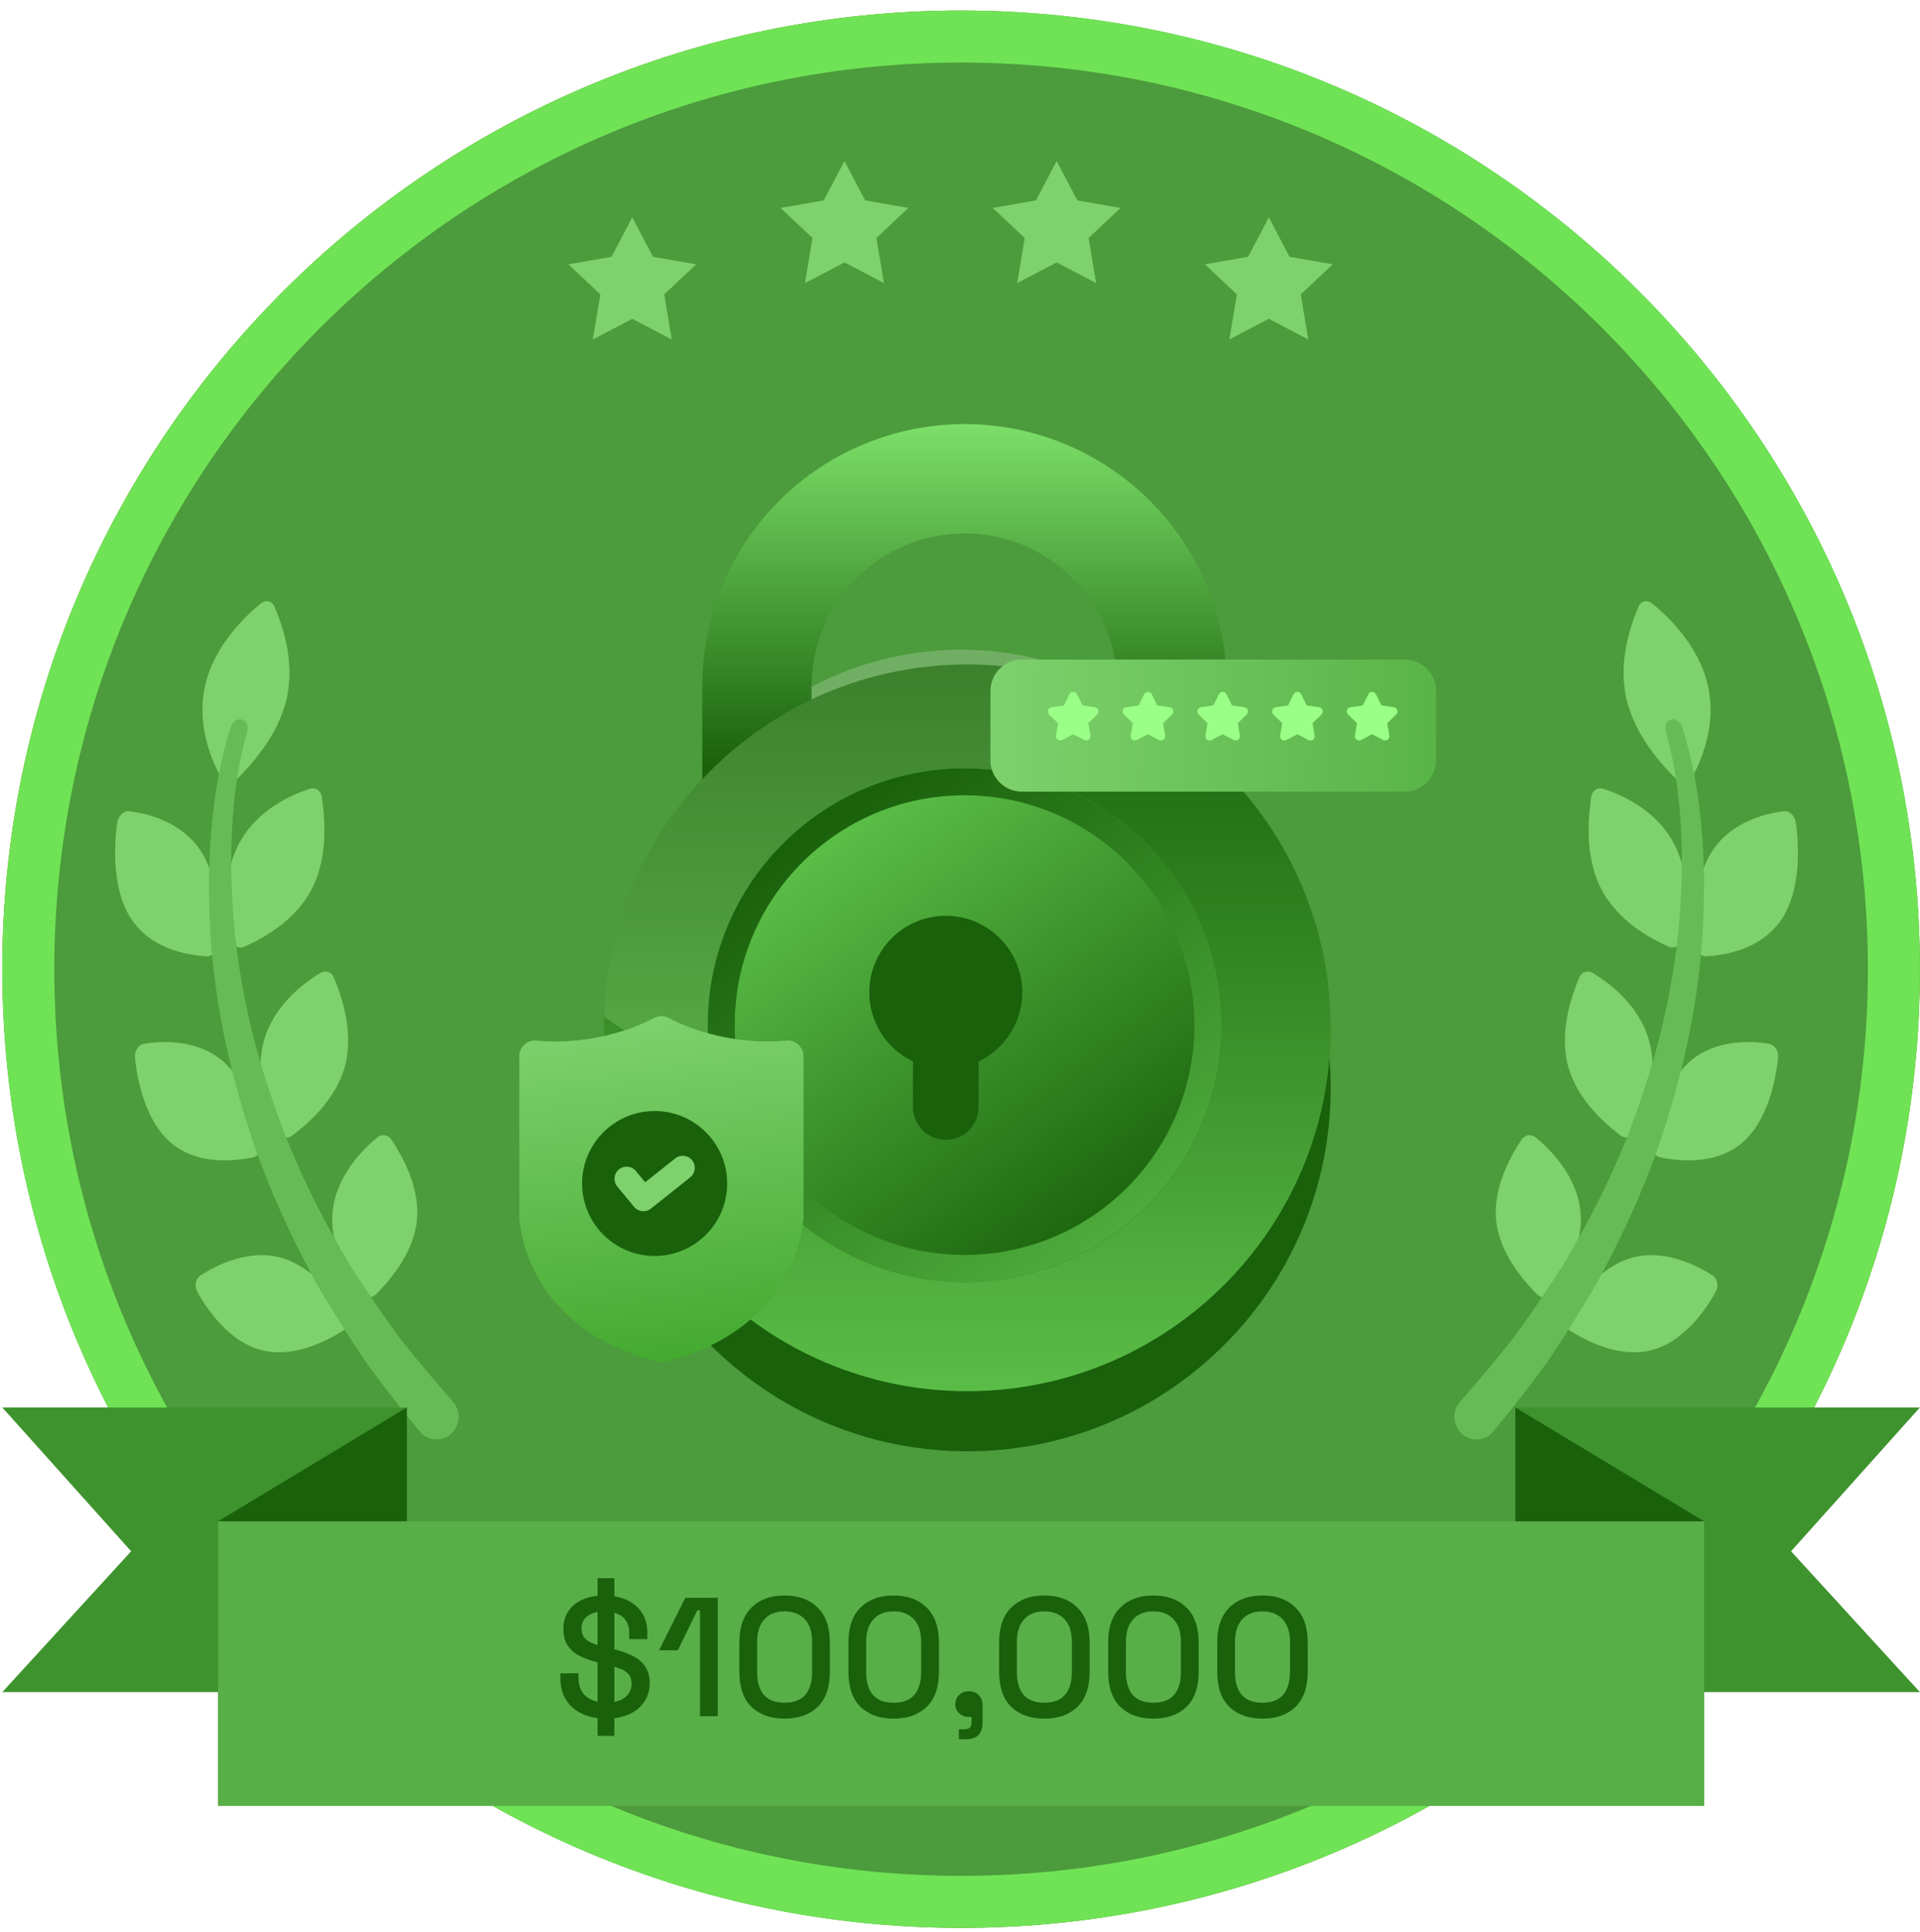 <svg width="156" height="157" viewBox="0 0 156 157" fill="none" xmlns="http://www.w3.org/2000/svg">
<rect x="1.715" y="2.385" width="152.749" height="152.749" rx="76.375" fill="black"/>
<rect x="1.715" y="2.385" width="152.749" height="152.749" rx="76.375" stroke="#E8BD4F" stroke-width="3.055"/>
<path d="M78.09 156.662C121.114 156.662 155.992 121.784 155.992 78.76C155.992 35.735 121.114 0.857 78.09 0.857C35.065 0.857 0.187 35.735 0.187 78.76C0.187 121.784 35.065 156.662 78.09 156.662Z" fill="#4C9B3C"/>
<g filter="url(#filter0_f_1_3297)">
<circle cx="78.09" cy="78.76" r="25.967" fill="white" fill-opacity="0.2"/>
</g>
<path d="M99.683 55.774C99.683 50.122 97.438 44.701 93.441 40.704C89.444 36.708 84.024 34.462 78.371 34.462C72.719 34.462 67.298 36.708 63.301 40.704C59.304 44.701 57.059 50.122 57.059 55.774V64.21H65.939V55.774H65.945C65.945 52.479 67.254 49.318 69.584 46.987C71.915 44.657 75.076 43.347 78.371 43.347C81.667 43.347 84.828 44.657 87.158 46.987C89.489 49.318 90.798 52.479 90.798 55.774H90.803V64.21H99.683V55.774Z" fill="url(#paint0_linear_1_3297)"/>
<path d="M78.593 117.935C94.9 117.935 108.12 104.715 108.12 88.409C108.12 72.102 94.9 58.882 78.593 58.882C62.286 58.882 49.067 72.102 49.067 88.409C49.067 104.715 62.286 117.935 78.593 117.935Z" fill="#1A610C"/>
<path d="M78.593 113.051C94.9 113.051 108.12 99.831 108.12 83.525C108.12 67.218 94.9 53.998 78.593 53.998C62.286 53.998 49.067 67.218 49.067 83.525C49.067 99.831 62.286 113.051 78.593 113.051Z" fill="url(#paint1_linear_1_3297)"/>
<path fill-rule="evenodd" clip-rule="evenodd" d="M84.746 64.522C84.746 76.905 74.708 86.944 62.324 86.944C57.37 86.944 52.792 85.337 49.081 82.617C49.561 66.73 62.59 53.998 78.593 53.998C79.83 53.998 81.049 54.074 82.246 54.222C83.844 57.306 84.746 60.809 84.746 64.522Z" fill="#C5FFB0" fill-opacity="0.2"/>
<circle cx="78.372" cy="83.302" r="20.868" fill="url(#paint2_linear_1_3297)"/>
<g filter="url(#filter1_i_1_3297)">
<path d="M81.035 86.256C83.135 85.259 84.587 83.118 84.587 80.638C84.587 77.205 81.804 74.422 78.371 74.422C74.938 74.422 72.155 77.205 72.155 80.638C72.155 83.118 73.607 85.258 75.707 86.256V89.963C75.707 91.434 76.9 92.626 78.371 92.626C79.842 92.626 81.035 91.434 81.035 89.963V86.256Z" fill="#1A610C"/>
</g>
<path d="M99.24 83.302C99.24 94.828 89.897 104.171 78.372 104.171C66.847 104.171 57.504 94.828 57.504 83.302C57.504 71.777 66.847 62.434 78.372 62.434C89.897 62.434 99.24 71.777 99.24 83.302ZM59.697 83.302C59.697 93.616 68.058 101.977 78.372 101.977C88.685 101.977 97.046 93.616 97.046 83.302C97.046 72.989 88.685 64.628 78.372 64.628C68.058 64.628 59.697 72.989 59.697 83.302Z" fill="url(#paint3_linear_1_3297)"/>
<path d="M155.992 78.76C155.992 121.784 121.114 156.662 78.09 156.662C35.065 156.662 0.187 121.784 0.187 78.76C0.187 35.735 35.065 0.857 78.09 0.857C121.114 0.857 155.992 35.735 155.992 78.76ZM4.414 78.76C4.414 119.449 37.4 152.435 78.09 152.435C118.779 152.435 151.765 119.449 151.765 78.76C151.765 38.07 118.779 5.084 78.09 5.084C37.4 5.084 4.414 38.07 4.414 78.76Z" fill="#6FE355"/>
<path d="M141.463 92.935C143.652 91.15 144.314 87.632 144.47 85.932C144.518 85.401 144.194 84.909 143.756 84.825C142.343 84.579 139.356 84.423 137.271 86.286C135.179 88.158 134.495 91.427 134.243 92.998C134.174 93.49 134.467 93.96 134.898 94.057C136.293 94.33 139.266 94.727 141.463 92.935ZM134.117 109.734C136.805 109.091 138.674 106.332 139.43 104.918C139.664 104.475 139.538 103.907 139.149 103.648C137.894 102.825 135.137 101.432 132.49 102.236C129.83 103.043 128.047 105.654 127.253 106.923C127.137 107.114 127.098 107.342 127.145 107.56C127.192 107.779 127.321 107.97 127.505 108.097C128.736 108.864 131.418 110.377 134.117 109.734ZM127.395 86.592C126.659 83.781 127.732 80.817 128.32 79.416C128.511 78.987 128.988 78.82 129.383 79.05C130.65 79.796 133.229 81.679 134.014 84.656C134.811 87.651 133.534 90.698 132.811 92.034C132.578 92.453 132.098 92.566 131.717 92.299C130.525 91.41 128.141 89.417 127.395 86.592ZM144.701 74.778C146.38 72.353 146.166 68.6 145.906 66.836C145.826 66.285 145.397 65.878 144.957 65.921C143.542 66.078 140.663 66.747 139.094 69.196C137.523 71.654 137.653 75.143 137.772 76.812C137.819 77.332 138.21 77.731 138.652 77.714C140.06 77.623 143.019 77.213 144.701 74.778ZM130.096 72.237C128.716 69.564 129.057 66.294 129.291 64.729C129.37 64.246 129.786 63.961 130.228 64.091C131.631 64.526 134.552 65.759 136.022 68.571C137.499 71.399 136.995 74.838 136.613 76.389C136.486 76.874 136.044 77.119 135.62 76.943C134.256 76.351 131.486 74.925 130.096 72.237ZM121.558 99.154C121.295 96.41 122.831 93.804 123.647 92.586C123.706 92.498 123.782 92.423 123.871 92.366C123.96 92.309 124.06 92.272 124.165 92.256C124.269 92.24 124.375 92.246 124.477 92.273C124.579 92.301 124.675 92.349 124.757 92.415C125.887 93.32 128.12 95.514 128.409 98.437C128.702 101.376 126.951 104.007 126.025 105.133C125.958 105.215 125.875 105.282 125.781 105.33C125.687 105.378 125.584 105.406 125.478 105.412C125.373 105.418 125.267 105.402 125.169 105.365C125.07 105.327 124.98 105.27 124.904 105.196C123.872 104.165 121.838 101.913 121.558 99.154ZM138.779 55.755C139.504 59.053 138.139 62.025 137.396 63.315C137.156 63.718 136.681 63.762 136.309 63.424C135.162 62.31 132.843 59.866 132.134 56.738C131.445 53.645 132.552 50.648 133.158 49.242C133.354 48.816 133.822 48.723 134.232 49.032C135.509 50.054 138.065 52.494 138.779 55.755Z" fill="#7ED16D"/>
<path d="M136.67 59.06C137.574 61.848 138.009 64.559 138.252 67.315C138.387 68.687 138.424 70.047 138.465 71.413C138.45 72.767 138.438 74.127 138.363 75.466C138.061 80.84 137.011 86.015 135.484 90.893C133.993 95.803 131.896 100.344 129.541 104.625C128.311 106.7 127.023 108.739 125.676 110.74C124.282 112.644 122.833 114.506 121.33 116.326C121.181 116.51 120.995 116.662 120.785 116.772C120.575 116.883 120.345 116.949 120.109 116.968C119.872 116.987 119.634 116.958 119.409 116.883C119.185 116.807 118.977 116.687 118.8 116.529C118.431 116.203 118.207 115.744 118.175 115.253C118.144 114.761 118.309 114.278 118.634 113.907L118.683 113.851C120.176 112.16 121.636 110.41 123.059 108.604C124.421 106.72 125.73 104.797 126.983 102.839C129.383 98.8 131.566 94.492 133.15 89.828C134.781 85.191 135.959 80.249 136.42 75.109C136.54 73.826 136.587 72.528 136.649 71.227C136.64 69.925 136.665 68.614 136.574 67.301C136.442 64.695 136.079 61.98 135.37 59.532C135.362 59.505 135.356 59.479 135.347 59.453C135.221 59.01 135.41 58.571 135.779 58.469C136.134 58.37 136.531 58.633 136.67 59.06Z" fill="#67BB56"/>
<path d="M13.973 92.935C11.783 91.15 11.122 87.632 10.965 85.932C10.917 85.401 11.241 84.909 11.679 84.825C13.092 84.579 16.079 84.423 18.164 86.286C20.256 88.158 20.94 91.427 21.192 92.998C21.261 93.49 20.969 93.96 20.537 94.057C19.142 94.33 16.17 94.727 13.973 92.935ZM21.318 109.734C18.631 109.091 16.761 106.332 16.005 104.918C15.771 104.475 15.897 103.907 16.286 103.648C17.541 102.825 20.298 101.432 22.945 102.236C25.605 103.043 27.389 105.654 28.182 106.923C28.422 107.327 28.31 107.846 27.93 108.097C26.7 108.865 24.017 110.378 21.318 109.734ZM28.04 86.592C28.777 83.781 27.704 80.817 27.115 79.416C26.924 78.987 26.448 78.82 26.052 79.05C24.785 79.796 22.206 81.679 21.421 84.656C20.624 87.651 21.902 90.698 22.624 92.034C22.858 92.453 23.337 92.566 23.718 92.299C24.91 91.41 27.294 89.417 28.04 86.592ZM10.734 74.778C9.056 72.353 9.269 68.6 9.529 66.836C9.61 66.285 10.038 65.878 10.478 65.921C11.893 66.078 14.772 66.747 16.341 69.196C17.912 71.654 17.782 75.143 17.663 76.812C17.617 77.332 17.225 77.731 16.783 77.714C15.375 77.623 12.416 77.214 10.734 74.778ZM25.339 72.237C26.719 69.564 26.379 66.294 26.145 64.729C26.066 64.246 25.649 63.961 25.207 64.091C23.805 64.526 20.883 65.759 19.413 68.571C17.937 71.399 18.441 74.838 18.823 76.389C18.95 76.874 19.392 77.119 19.815 76.943C21.179 76.351 23.949 74.925 25.339 72.237ZM33.877 99.155C34.141 96.41 32.604 93.804 31.788 92.586C31.729 92.498 31.653 92.423 31.564 92.366C31.475 92.31 31.375 92.272 31.271 92.256C31.166 92.24 31.06 92.246 30.958 92.273C30.856 92.301 30.761 92.349 30.679 92.415C29.549 93.32 27.315 95.514 27.026 98.437C26.733 101.376 28.484 104.007 29.411 105.133C29.477 105.215 29.56 105.282 29.654 105.33C29.748 105.378 29.851 105.406 29.957 105.412C30.062 105.418 30.168 105.402 30.267 105.365C30.366 105.327 30.456 105.27 30.531 105.196C31.564 104.165 33.597 101.913 33.877 99.155ZM16.656 55.754C15.931 59.052 17.296 62.023 18.039 63.314C18.279 63.717 18.755 63.761 19.127 63.423C20.274 62.309 22.592 59.865 23.302 56.737C23.991 53.644 22.883 50.647 22.278 49.241C22.081 48.815 21.613 48.722 21.203 49.031C19.926 50.053 17.371 52.493 16.656 55.754Z" fill="#7ED16D"/>
<path d="M18.765 59.06C17.862 61.848 17.427 64.559 17.184 67.315C17.049 68.687 17.011 70.047 16.97 71.414C16.986 72.767 16.998 74.127 17.072 75.466C17.375 80.84 18.424 86.015 19.952 90.893C21.442 95.803 23.54 100.344 25.894 104.625C27.135 106.721 28.426 108.759 29.759 110.74C31.154 112.644 32.603 114.506 34.105 116.326C34.255 116.51 34.44 116.662 34.65 116.772C34.86 116.883 35.09 116.95 35.327 116.968C35.563 116.987 35.801 116.958 36.026 116.883C36.251 116.807 36.458 116.687 36.635 116.529C37.004 116.203 37.229 115.744 37.26 115.253C37.291 114.761 37.126 114.278 36.801 113.908L36.752 113.851C35.259 112.16 33.799 110.41 32.377 108.604C31.014 106.72 29.705 104.798 28.452 102.839C26.052 98.8 23.87 94.492 22.286 89.828C20.655 85.191 19.476 80.249 19.016 75.109C18.895 73.826 18.848 72.528 18.786 71.227C18.795 69.925 18.77 68.614 18.861 67.301C18.993 64.695 19.356 61.98 20.065 59.532C20.074 59.505 20.08 59.479 20.088 59.453C20.215 59.01 20.026 58.571 19.656 58.469C19.301 58.37 18.904 58.633 18.765 59.06Z" fill="#67BB56"/>
<path d="M71.209 19.34L71.82 23.006L68.613 21.326L65.405 23.006L66.016 19.34L63.419 16.896L66.932 16.285L68.613 13.077L70.293 16.285L73.806 16.896L71.209 19.34Z" fill="#7ED16D"/>
<path d="M88.449 19.34L89.06 23.006L85.853 21.326L82.645 23.006L83.256 19.34L80.659 16.896L84.172 16.285L85.853 13.077L87.533 16.285L91.046 16.896L88.449 19.34Z" fill="#7ED16D"/>
<path d="M105.688 23.922L106.299 27.588L103.092 25.908L99.884 27.588L100.495 23.922L97.898 21.479L101.411 20.867L103.092 17.66L104.772 20.867L108.285 21.479L105.688 23.922Z" fill="#7ED16D"/>
<path d="M53.97 23.922L54.581 27.588L51.373 25.908L48.166 27.588L48.777 23.922L46.18 21.479L49.693 20.867L51.373 17.66L53.054 20.867L56.567 21.479L53.97 23.922Z" fill="#7ED16D"/>
<path d="M0.187 137.503L10.655 126.061L0.187 114.375H33.052V137.503H0.187Z" fill="#3F932E"/>
<path d="M17.715 146.753V123.626L33.052 114.375V137.503L17.715 146.753Z" fill="#1A610C"/>
<path d="M155.992 137.503L145.524 126.061L155.992 114.375H123.127V137.503H155.992Z" fill="#3F932E"/>
<path d="M138.464 146.753V123.626L123.127 114.375V137.503L138.464 146.753Z" fill="#1A610C"/>
<path d="M138.464 123.626H17.715V146.753H138.464V123.626Z" fill="#58AE47"/>
<path d="M49.241 139.659C48.517 139.659 47.876 139.531 47.316 139.274C46.757 139.017 46.318 138.642 45.997 138.147C45.685 137.643 45.529 137.033 45.529 136.318V135.975H47V136.318C47 136.996 47.202 137.505 47.605 137.844C48.018 138.183 48.563 138.353 49.241 138.353C49.928 138.353 50.446 138.211 50.795 137.927C51.143 137.633 51.317 137.258 51.317 136.799C51.317 136.497 51.234 136.249 51.069 136.057C50.914 135.865 50.685 135.713 50.382 135.603C50.08 135.484 49.718 135.374 49.296 135.273L48.787 135.15C48.173 135.003 47.642 134.824 47.193 134.614C46.744 134.394 46.395 134.105 46.148 133.747C45.901 133.39 45.777 132.932 45.777 132.373C45.777 131.804 45.914 131.319 46.189 130.915C46.464 130.512 46.849 130.201 47.344 129.981C47.839 129.761 48.421 129.651 49.09 129.651C49.759 129.651 50.355 129.765 50.877 129.994C51.409 130.224 51.826 130.563 52.128 131.012C52.44 131.461 52.596 132.024 52.596 132.703V133.198H51.124V132.703C51.124 132.29 51.037 131.956 50.863 131.699C50.698 131.442 50.46 131.255 50.148 131.135C49.846 131.016 49.493 130.957 49.09 130.957C48.503 130.957 48.05 131.08 47.729 131.328C47.408 131.566 47.248 131.901 47.248 132.331C47.248 132.625 47.316 132.868 47.454 133.06C47.601 133.243 47.811 133.395 48.086 133.514C48.361 133.633 48.7 133.738 49.104 133.83L49.612 133.954C50.236 134.091 50.785 134.27 51.262 134.49C51.739 134.701 52.11 134.989 52.376 135.356C52.651 135.723 52.788 136.195 52.788 136.772C52.788 137.349 52.641 137.853 52.348 138.284C52.064 138.715 51.656 139.054 51.124 139.301C50.593 139.54 49.965 139.659 49.241 139.659ZM48.554 141.061V128.248H49.915V141.061H48.554ZM56.876 139.466V130.86H56.656L55.075 134.105H53.549L55.68 129.843H58.32V139.466H56.876ZM63.744 139.659C62.626 139.659 61.732 139.343 61.063 138.71C60.403 138.069 60.073 137.106 60.073 135.823V133.486C60.073 132.231 60.403 131.277 61.063 130.627C61.732 129.976 62.626 129.651 63.744 129.651C64.871 129.651 65.765 129.976 66.425 130.627C67.094 131.277 67.428 132.231 67.428 133.486V135.823C67.428 137.106 67.094 138.069 66.425 138.71C65.765 139.343 64.871 139.659 63.744 139.659ZM63.744 138.367C64.505 138.367 65.068 138.151 65.435 137.72C65.801 137.281 65.985 136.667 65.985 135.878V133.404C65.985 132.616 65.788 132.011 65.394 131.589C64.999 131.158 64.45 130.943 63.744 130.943C63.029 130.943 62.479 131.163 62.094 131.603C61.709 132.034 61.517 132.634 61.517 133.404V135.878C61.517 136.685 61.7 137.303 62.067 137.734C62.443 138.156 63.002 138.367 63.744 138.367ZM72.605 139.659C71.487 139.659 70.593 139.343 69.924 138.71C69.264 138.069 68.934 137.106 68.934 135.823V133.486C68.934 132.231 69.264 131.277 69.924 130.627C70.593 129.976 71.487 129.651 72.605 129.651C73.732 129.651 74.626 129.976 75.285 130.627C75.954 131.277 76.289 132.231 76.289 133.486V135.823C76.289 137.106 75.954 138.069 75.285 138.71C74.626 139.343 73.732 139.659 72.605 139.659ZM72.605 138.367C73.365 138.367 73.929 138.151 74.296 137.72C74.662 137.281 74.845 136.667 74.845 135.878V133.404C74.845 132.616 74.648 132.011 74.254 131.589C73.86 131.158 73.31 130.943 72.605 130.943C71.89 130.943 71.34 131.163 70.955 131.603C70.57 132.034 70.377 132.634 70.377 133.404V135.878C70.377 136.685 70.561 137.303 70.927 137.734C71.303 138.156 71.862 138.367 72.605 138.367ZM77.909 141.336V140.525H78.377C78.752 140.525 78.94 140.337 78.94 139.961V139.521H78.734C78.413 139.521 78.147 139.425 77.937 139.233C77.726 139.04 77.621 138.797 77.621 138.504C77.621 138.183 77.726 137.927 77.937 137.734C78.147 137.533 78.413 137.432 78.734 137.432C79.055 137.432 79.316 137.537 79.518 137.748C79.728 137.95 79.834 138.215 79.834 138.545V139.975C79.834 140.882 79.38 141.336 78.473 141.336H77.909ZM84.848 139.659C83.73 139.659 82.837 139.343 82.168 138.71C81.508 138.069 81.178 137.106 81.178 135.823V133.486C81.178 132.231 81.508 131.277 82.168 130.627C82.837 129.976 83.73 129.651 84.848 129.651C85.976 129.651 86.869 129.976 87.529 130.627C88.198 131.277 88.533 132.231 88.533 133.486V135.823C88.533 137.106 88.198 138.069 87.529 138.71C86.869 139.343 85.976 139.659 84.848 139.659ZM84.848 138.367C85.609 138.367 86.173 138.151 86.539 137.72C86.906 137.281 87.089 136.667 87.089 135.878V133.404C87.089 132.616 86.892 132.011 86.498 131.589C86.104 131.158 85.554 130.943 84.848 130.943C84.133 130.943 83.584 131.163 83.199 131.603C82.814 132.034 82.621 132.634 82.621 133.404V135.878C82.621 136.685 82.805 137.303 83.171 137.734C83.547 138.156 84.106 138.367 84.848 138.367ZM93.709 139.659C92.591 139.659 91.697 139.343 91.028 138.71C90.368 138.069 90.038 137.106 90.038 135.823V133.486C90.038 132.231 90.368 131.277 91.028 130.627C91.697 129.976 92.591 129.651 93.709 129.651C94.836 129.651 95.73 129.976 96.39 130.627C97.059 131.277 97.393 132.231 97.393 133.486V135.823C97.393 137.106 97.059 138.069 96.39 138.71C95.73 139.343 94.836 139.659 93.709 139.659ZM93.709 138.367C94.47 138.367 95.033 138.151 95.4 137.72C95.767 137.281 95.95 136.667 95.95 135.878V133.404C95.95 132.616 95.753 132.011 95.359 131.589C94.965 131.158 94.415 130.943 93.709 130.943C92.994 130.943 92.444 131.163 92.059 131.603C91.674 132.034 91.482 132.634 91.482 133.404V135.878C91.482 136.685 91.665 137.303 92.032 137.734C92.408 138.156 92.967 138.367 93.709 138.367ZM102.57 139.659C101.452 139.659 100.558 139.343 99.889 138.71C99.229 138.069 98.899 137.106 98.899 135.823V133.486C98.899 132.231 99.229 131.277 99.889 130.627C100.558 129.976 101.452 129.651 102.57 129.651C103.697 129.651 104.591 129.976 105.25 130.627C105.92 131.277 106.254 132.231 106.254 133.486V135.823C106.254 137.106 105.92 138.069 105.25 138.71C104.591 139.343 103.697 139.659 102.57 139.659ZM102.57 138.367C103.33 138.367 103.894 138.151 104.261 137.72C104.627 137.281 104.811 136.667 104.811 135.878V133.404C104.811 132.616 104.614 132.011 104.219 131.589C103.825 131.158 103.275 130.943 102.57 130.943C101.855 130.943 101.305 131.163 100.92 131.603C100.535 132.034 100.343 132.634 100.343 133.404V135.878C100.343 136.685 100.526 137.303 100.893 137.734C101.268 138.156 101.827 138.367 102.57 138.367Z" fill="#1A610C"/>
<g filter="url(#filter2_d_1_3297)">
<path d="M117.444 55.385V61.014C117.444 62.424 116.301 63.567 114.891 63.567H83.792C82.382 63.567 81.239 62.424 81.239 61.014V55.385C81.239 53.975 82.382 52.832 83.792 52.832H114.891C116.301 52.832 117.444 53.975 117.444 55.385Z" fill="url(#paint4_linear_1_3297)"/>
</g>
<path d="M87.508 56.417L87.957 57.327L88.962 57.473C89.245 57.514 89.358 57.862 89.153 58.062L88.426 58.77L88.598 59.77C88.646 60.053 88.35 60.268 88.097 60.135L87.198 59.662L86.3 60.135C86.047 60.268 85.751 60.053 85.799 59.77L85.971 58.77L85.244 58.062C85.039 57.862 85.152 57.514 85.435 57.473L86.44 57.327L86.889 56.417C87.015 56.16 87.382 56.16 87.508 56.417Z" fill="#9AFF86"/>
<path d="M93.58 56.417L94.029 57.327L95.033 57.473C95.317 57.514 95.43 57.862 95.225 58.062L94.498 58.77L94.669 59.77C94.718 60.053 94.422 60.268 94.168 60.135L93.27 59.662L92.372 60.135C92.118 60.268 91.822 60.053 91.871 59.77L92.042 58.77L91.315 58.062C91.11 57.862 91.223 57.514 91.507 57.473L92.511 57.327L92.96 56.417C93.087 56.16 93.453 56.16 93.58 56.417Z" fill="#9AFF86"/>
<path d="M99.651 56.417L100.1 57.327L101.105 57.473C101.388 57.514 101.501 57.862 101.296 58.062L100.569 58.77L100.741 59.77C100.789 60.053 100.493 60.268 100.24 60.135L99.341 59.662L98.443 60.135C98.19 60.268 97.894 60.053 97.942 59.77L98.114 58.77L97.387 58.062C97.182 57.862 97.295 57.514 97.578 57.473L98.582 57.327L99.032 56.417C99.158 56.16 99.524 56.16 99.651 56.417Z" fill="#9AFF86"/>
<path d="M105.723 56.417L106.172 57.327L107.176 57.473C107.459 57.514 107.573 57.862 107.368 58.062L106.641 58.77L106.812 59.77C106.861 60.053 106.565 60.268 106.311 60.135L105.413 59.662L104.515 60.135C104.261 60.268 103.965 60.053 104.013 59.77L104.185 58.77L103.458 58.062C103.253 57.862 103.366 57.514 103.65 57.473L104.654 57.327L105.103 56.417C105.23 56.16 105.596 56.16 105.723 56.417Z" fill="#9AFF86"/>
<path d="M111.794 56.417L112.243 57.327L113.248 57.473C113.531 57.514 113.644 57.862 113.439 58.062L112.712 58.77L112.884 59.77C112.932 60.053 112.636 60.268 112.383 60.135L111.484 59.662L110.586 60.135C110.333 60.268 110.036 60.053 110.085 59.77L110.256 58.77L109.53 58.062C109.325 57.862 109.438 57.514 109.721 57.473L110.725 57.327L111.175 56.417C111.301 56.16 111.667 56.16 111.794 56.417Z" fill="#9AFF86"/>
<g filter="url(#filter3_d_1_3297)">
<path d="M64.521 86.593V99.574C64.521 99.665 64.399 108.58 53.297 111.423C53.193 111.45 53.084 111.464 52.975 111.464C52.867 111.464 52.758 111.45 52.649 111.423C41.547 108.58 41.43 99.665 41.43 99.574V86.593C41.43 85.836 42.082 85.259 42.815 85.325C47.669 85.764 51.364 84.03 52.378 83.492C52.754 83.292 53.197 83.292 53.569 83.492C54.587 84.03 58.277 85.764 63.131 85.325C63.484 85.294 63.842 85.411 64.105 85.656C64.367 85.896 64.521 86.235 64.521 86.593Z" fill="url(#paint5_linear_1_3297)"/>
</g>
<path d="M59.083 96.172C59.083 99.426 56.444 102.065 53.19 102.065C49.936 102.065 47.297 99.426 47.297 96.172C47.297 92.924 49.936 90.285 53.19 90.285C56.444 90.285 59.083 92.924 59.083 96.172Z" fill="#1A610C"/>
<path d="M51.515 98.069L50.151 96.412C49.807 95.994 49.867 95.375 50.286 95.03C50.705 94.685 51.323 94.745 51.668 95.164L52.419 96.075L54.859 94.136C55.283 93.798 55.901 93.87 56.239 94.294C56.576 94.719 56.506 95.337 56.081 95.674L52.885 98.214C52.465 98.548 51.855 98.482 51.515 98.069Z" fill="#7ED16D"/>
<defs>
<filter id="filter0_f_1_3297" x="15.462" y="16.132" width="125.255" height="125.255" filterUnits="userSpaceOnUse" color-interpolation-filters="sRGB">
<feFlood flood-opacity="0" result="BackgroundImageFix"/>
<feBlend mode="normal" in="SourceGraphic" in2="BackgroundImageFix" result="shape"/>
<feGaussianBlur stdDeviation="18.33" result="effect1_foregroundBlur_1_3297"/>
</filter>
<filter id="filter1_i_1_3297" x="72.155" y="74.422" width="12.432" height="18.204" filterUnits="userSpaceOnUse" color-interpolation-filters="sRGB">
<feFlood flood-opacity="0" result="BackgroundImageFix"/>
<feBlend mode="normal" in="SourceGraphic" in2="BackgroundImageFix" result="shape"/>
<feColorMatrix in="SourceAlpha" type="matrix" values="0 0 0 0 0 0 0 0 0 0 0 0 0 0 0 0 0 0 127 0" result="hardAlpha"/>
<feOffset dx="-1.527"/>
<feComposite in2="hardAlpha" operator="arithmetic" k2="-1" k3="1"/>
<feColorMatrix type="matrix" values="0 0 0 0 0 0 0 0 0 0 0 0 0 0 0 0 0 0 0.08 0"/>
<feBlend mode="normal" in2="shape" result="effect1_innerShadow_1_3297"/>
</filter>
<filter id="filter2_d_1_3297" x="80.475" y="52.832" width="36.969" height="11.498" filterUnits="userSpaceOnUse" color-interpolation-filters="sRGB">
<feFlood flood-opacity="0" result="BackgroundImageFix"/>
<feColorMatrix in="SourceAlpha" type="matrix" values="0 0 0 0 0 0 0 0 0 0 0 0 0 0 0 0 0 0 127 0" result="hardAlpha"/>
<feOffset dx="-0.764" dy="0.764"/>
<feComposite in2="hardAlpha" operator="out"/>
<feColorMatrix type="matrix" values="0 0 0 0 0 0 0 0 0 0 0 0 0 0 0 0 0 0 0.25 0"/>
<feBlend mode="normal" in2="BackgroundImageFix" result="effect1_dropShadow_1_3297"/>
<feBlend mode="normal" in="SourceGraphic" in2="effect1_dropShadow_1_3297" result="shape"/>
</filter>
<filter id="filter3_d_1_3297" x="41.43" y="82.578" width="23.855" height="28.886" filterUnits="userSpaceOnUse" color-interpolation-filters="sRGB">
<feFlood flood-opacity="0" result="BackgroundImageFix"/>
<feColorMatrix in="SourceAlpha" type="matrix" values="0 0 0 0 0 0 0 0 0 0 0 0 0 0 0 0 0 0 127 0" result="hardAlpha"/>
<feOffset dx="0.764" dy="-0.764"/>
<feComposite in2="hardAlpha" operator="out"/>
<feColorMatrix type="matrix" values="0 0 0 0 0 0 0 0 0 0 0 0 0 0 0 0 0 0 0.25 0"/>
<feBlend mode="normal" in2="BackgroundImageFix" result="effect1_dropShadow_1_3297"/>
<feBlend mode="normal" in="SourceGraphic" in2="effect1_dropShadow_1_3297" result="shape"/>
</filter>
<linearGradient id="paint0_linear_1_3297" x1="78.371" y1="34.462" x2="78.371" y2="62.212" gradientUnits="userSpaceOnUse">
<stop stop-color="#7CDF68"/>
<stop offset="1" stop-color="#1A610C"/>
</linearGradient>
<linearGradient id="paint1_linear_1_3297" x1="78.593" y1="53.998" x2="78.593" y2="113.051" gradientUnits="userSpaceOnUse">
<stop stop-color="#1A610C"/>
<stop offset="1" stop-color="#5ABD47"/>
</linearGradient>
<linearGradient id="paint2_linear_1_3297" x1="67.05" y1="67.096" x2="91.248" y2="100.619" gradientUnits="userSpaceOnUse">
<stop stop-color="#5CC048"/>
<stop offset="1" stop-color="#1A610C"/>
</linearGradient>
<linearGradient id="paint3_linear_1_3297" x1="67.05" y1="67.096" x2="91.248" y2="100.619" gradientUnits="userSpaceOnUse">
<stop stop-color="#1A610C"/>
<stop offset="1" stop-color="#4EAC3C"/>
</linearGradient>
<linearGradient id="paint4_linear_1_3297" x1="81.144" y1="57.375" x2="121.623" y2="58.138" gradientUnits="userSpaceOnUse">
<stop stop-color="#7ED16D"/>
<stop offset="1" stop-color="#55B143"/>
</linearGradient>
<linearGradient id="paint5_linear_1_3297" x1="52.886" y1="83.342" x2="56.509" y2="112.1" gradientUnits="userSpaceOnUse">
<stop stop-color="#7ED16D"/>
<stop offset="1" stop-color="#42A82D"/>
</linearGradient>
</defs>
</svg>
